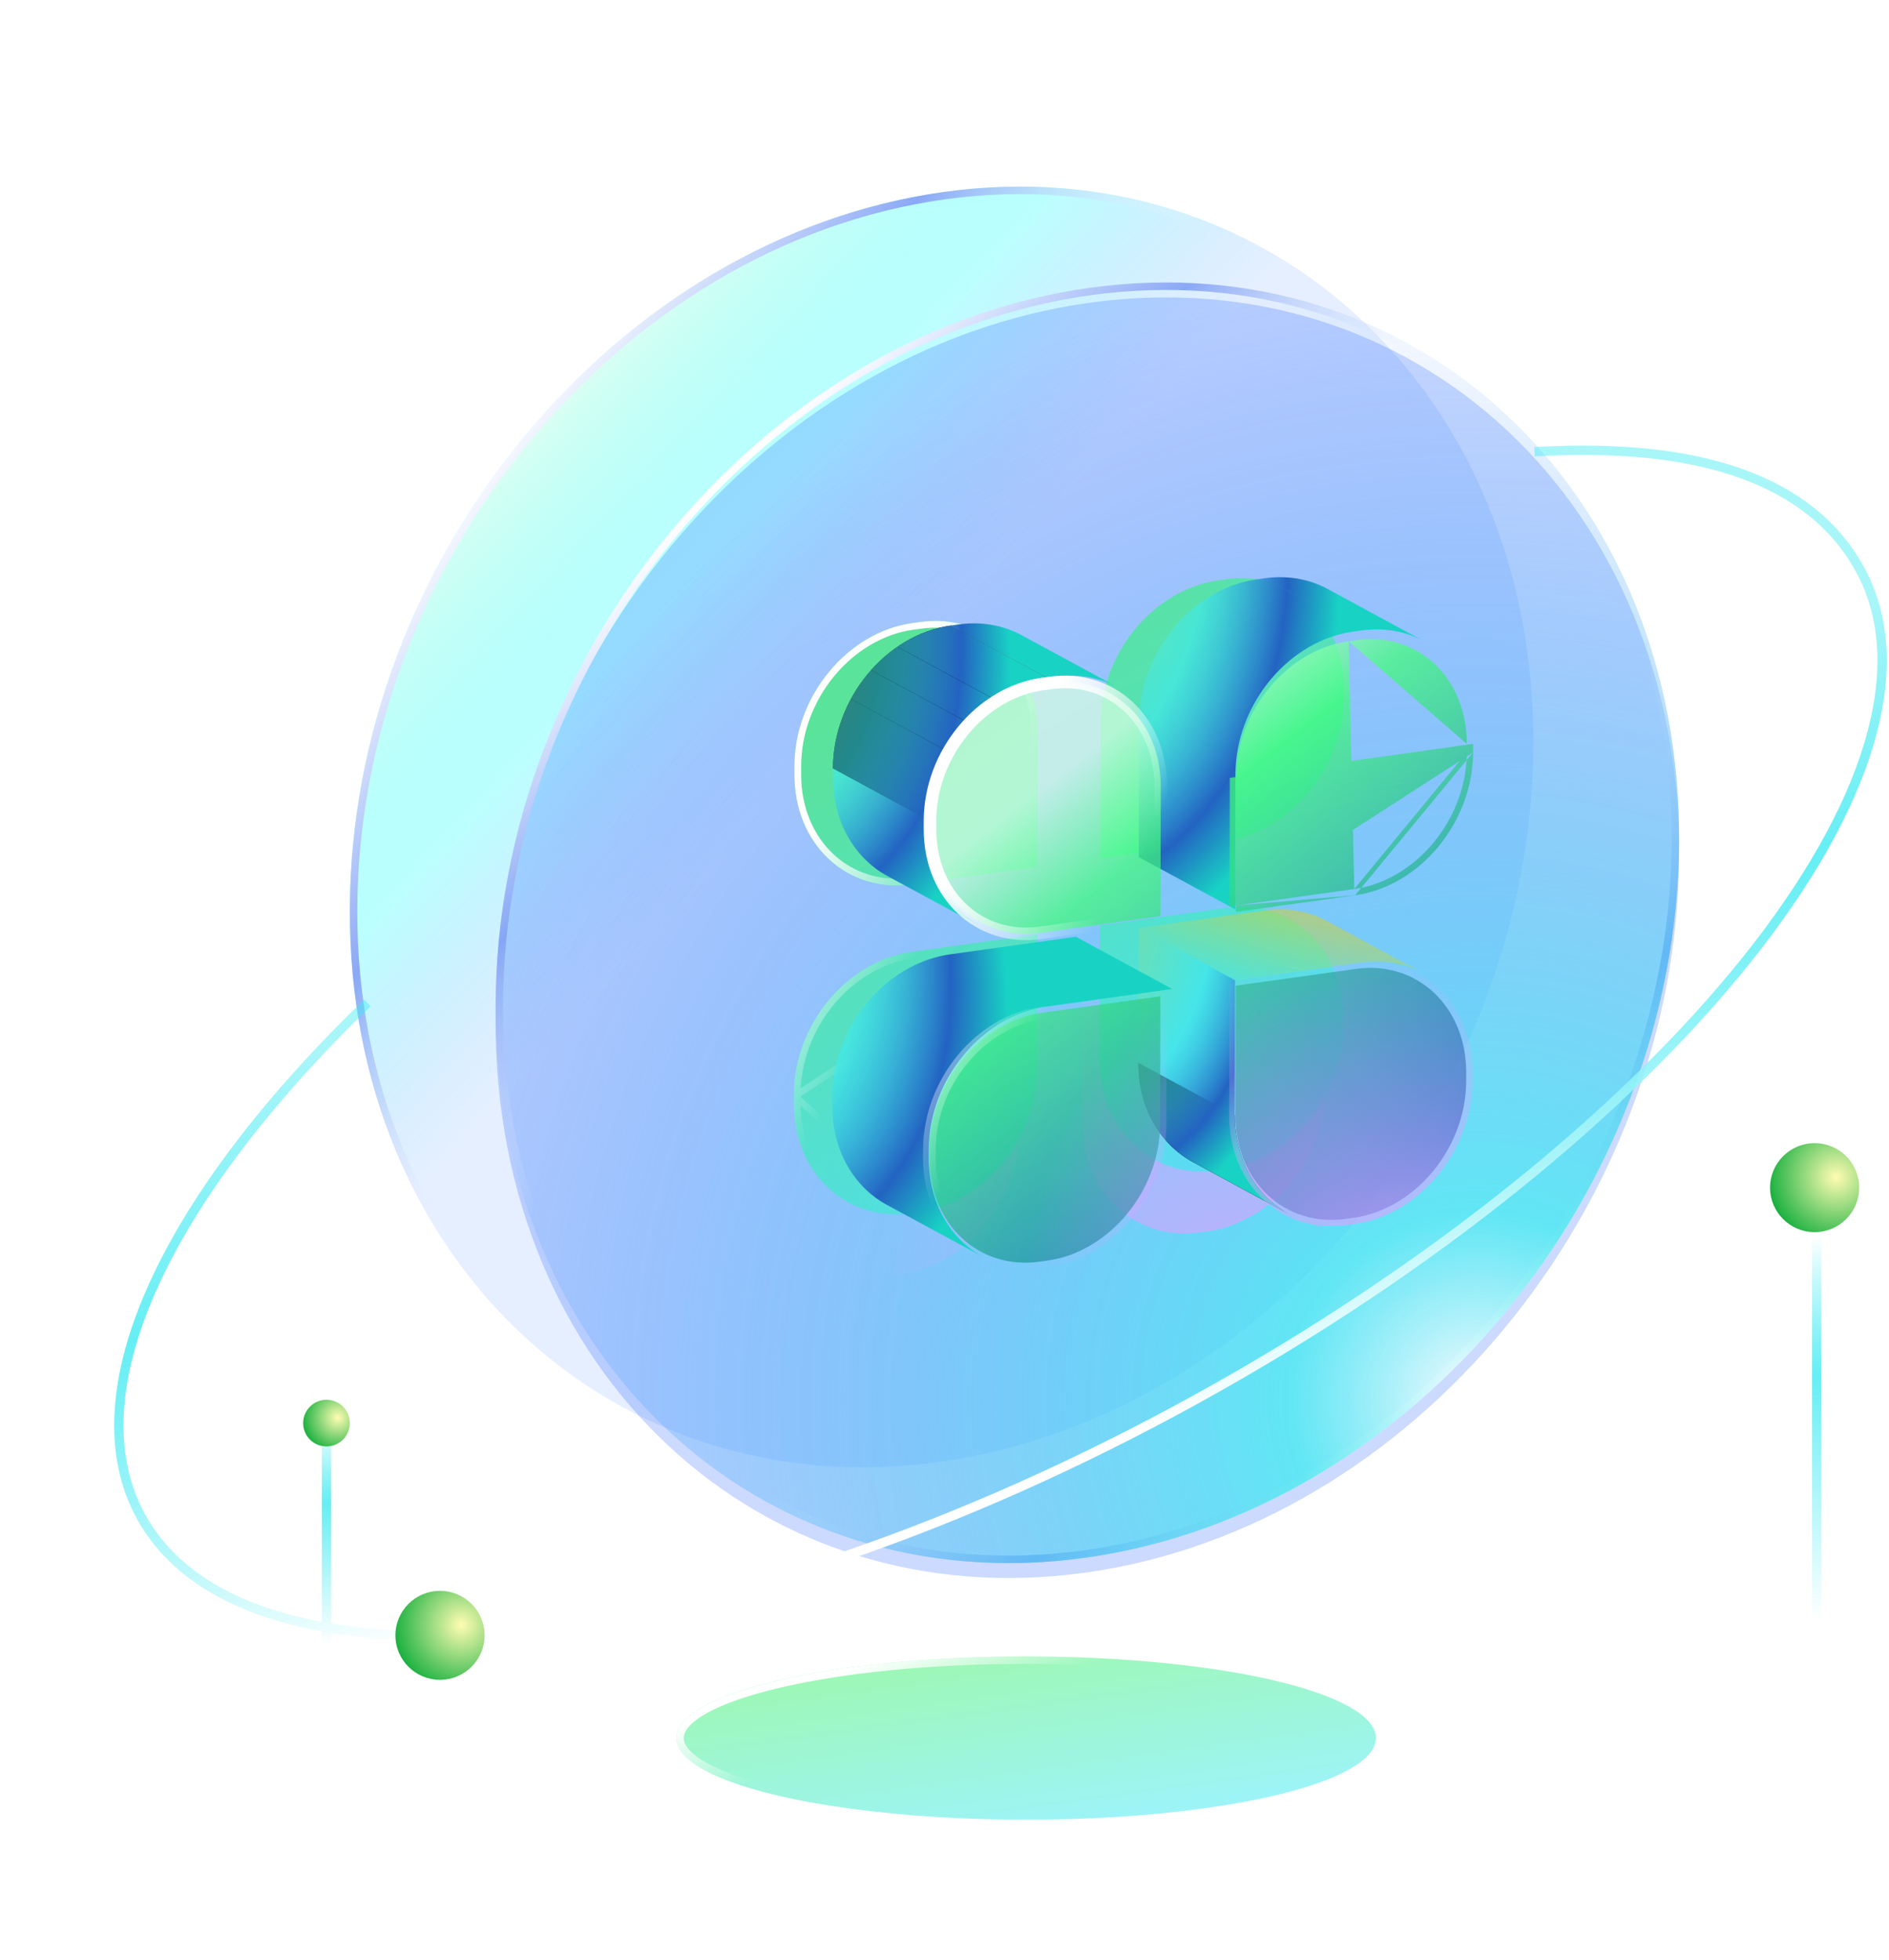 <svg width="81" height="84" viewBox="0 0 81 84" fill="none" xmlns="http://www.w3.org/2000/svg">
<g filter="url(#filter0_f_710_1437)">
<ellipse cx="44" cy="74.5" rx="15" ry="3.5" fill="url(#paint0_linear_710_1437)" fill-opacity="0.5"/>
<path d="M58.84 74.5C58.84 74.692 58.757 74.892 58.575 75.1C58.392 75.309 58.114 75.518 57.744 75.722C57.003 76.131 55.921 76.504 54.57 76.819C51.871 77.449 48.134 77.84 44 77.84C39.866 77.84 36.129 77.449 33.43 76.819C32.079 76.504 30.997 76.131 30.256 75.722C29.886 75.518 29.608 75.309 29.425 75.1C29.243 74.892 29.16 74.692 29.16 74.5C29.16 74.308 29.243 74.108 29.425 73.9C29.608 73.691 29.886 73.482 30.256 73.278C30.997 72.869 32.079 72.496 33.43 72.181C36.129 71.551 39.866 71.16 44 71.16C48.134 71.16 51.871 71.551 54.57 72.181C55.921 72.496 57.003 72.869 57.744 73.278C58.114 73.482 58.392 73.691 58.575 73.9C58.757 74.108 58.84 74.308 58.84 74.5Z" stroke="url(#paint1_linear_710_1437)" stroke-width="0.32"/>
</g>
<g filter="url(#filter1_b_710_1437)">
<path d="M40.438 8.234C54.458 6.272 65.792 16.873 65.75 31.899C65.708 46.924 54.332 60.697 40.312 62.659C26.292 64.621 14.958 54.02 15 38.994C15.042 23.969 26.418 10.195 40.438 8.234Z" fill="url(#paint2_linear_710_1437)"/>
</g>
<g filter="url(#filter2_i_710_1437)">
<path d="M40.438 8.234C54.458 6.272 65.792 16.873 65.75 31.899C65.708 46.924 54.332 60.697 40.312 62.659C26.292 64.621 14.958 54.02 15 38.994C15.042 23.969 26.418 10.195 40.438 8.234Z" fill="white" fill-opacity="0.01"/>
</g>
<path d="M40.46 8.392C54.373 6.446 65.632 16.959 65.59 31.898C65.548 46.852 54.224 60.551 40.29 62.501C26.377 64.447 15.118 53.934 15.16 38.995C15.202 24.041 26.526 10.342 40.46 8.392Z" stroke="url(#paint3_linear_710_1437)" stroke-width="0.32"/>
<g filter="url(#filter3_i_710_1437)">
<path d="M46.688 12.341C60.708 10.38 72.042 20.981 72 36.006C71.958 51.032 60.582 64.805 46.562 66.766C32.542 68.728 21.208 58.127 21.25 43.102C21.292 28.076 32.668 14.303 46.688 12.341Z" fill="#0047FF" fill-opacity="0.2"/>
</g>
<path d="M46.71 12.5C60.623 10.553 71.882 21.066 71.84 36.006C71.798 50.959 60.474 64.659 46.54 66.608C32.627 68.555 21.368 58.041 21.41 43.102C21.452 28.149 32.776 14.449 46.71 12.5Z" stroke="url(#paint4_linear_710_1437)" stroke-width="0.32"/>
<path d="M46.688 12.341C60.708 10.38 72.042 20.981 72 36.006C71.958 51.032 60.582 64.805 46.562 66.766C32.542 68.728 21.208 58.127 21.25 43.102C21.292 28.076 32.668 14.303 46.688 12.341Z" fill="url(#paint5_radial_710_1437)"/>
<g filter="url(#filter4_d_710_1437)">
<path d="M59.566 29.5C59.571 26.506 57.316 24.396 54.528 24.786L54.53 24.788L54.192 24.834C51.403 25.224 49.14 27.967 49.134 30.96L49.123 36.742L54.508 35.989C57.294 35.599 59.56 32.854 59.566 29.863V29.5Z" fill="url(#paint6_radial_710_1437)" shape-rendering="crispEdges"/>
<path d="M59.539 43.591C59.545 40.598 57.289 38.487 54.501 38.877L49.117 39.63L49.106 45.411C49.1 48.405 51.356 50.517 54.144 50.127L54.481 50.08C57.267 49.69 59.534 46.946 59.539 43.952V43.591Z" fill="url(#paint7_radial_710_1437)" shape-rendering="crispEdges"/>
<path d="M35.983 46.884C35.988 43.891 38.253 41.148 41.041 40.758L46.425 40.005L46.415 45.786C46.409 48.78 44.144 51.524 41.357 51.914L41.019 51.961C38.231 52.351 35.975 50.239 35.981 47.245V46.884H35.983Z" fill="url(#paint8_radial_710_1437)" shape-rendering="crispEdges"/>
<path d="M46.443 31.334C46.448 28.34 44.192 26.23 41.404 26.619V26.618L41.067 26.665C38.281 27.055 36.014 29.797 36.009 32.791V33.154C36.004 36.145 38.259 38.258 41.047 37.868L46.432 37.115L46.443 31.334Z" fill="url(#paint9_radial_710_1437)" shape-rendering="crispEdges"/>
</g>
<g filter="url(#filter5_f_710_1437)">
<path d="M57.622 29.542C57.628 26.548 55.372 24.438 52.584 24.828L52.586 24.829L52.248 24.876C49.459 25.266 47.196 28.009 47.19 31.002L47.179 36.783L52.564 36.031C55.35 35.641 57.617 32.896 57.622 29.905V29.542Z" fill="url(#paint10_linear_710_1437)" fill-opacity="0.7"/>
<path d="M57.596 43.633C57.601 40.64 55.345 38.529 52.557 38.919L47.173 39.672L47.162 45.453C47.157 48.447 49.412 50.559 52.2 50.169L52.538 50.122C55.323 49.732 57.59 46.988 57.596 43.994V43.633Z" fill="url(#paint11_linear_710_1437)" fill-opacity="0.7"/>
<path d="M34.039 46.926C34.044 43.933 36.309 41.19 39.097 40.8L44.482 40.047L44.471 45.828C44.465 48.822 42.2 51.566 39.413 51.956L39.075 52.003C36.288 52.393 34.032 50.281 34.037 47.287V46.926H34.039Z" fill="url(#paint12_linear_710_1437)" fill-opacity="0.7"/>
<path d="M44.499 31.375C44.504 28.382 42.248 26.271 39.461 26.661V26.66L39.123 26.706C36.337 27.096 34.071 29.839 34.065 32.833V33.195C34.06 36.187 36.316 38.3 39.103 37.91L44.488 37.157L44.499 31.375Z" fill="url(#paint13_linear_710_1437)" fill-opacity="0.7"/>
<path d="M57.478 29.542V29.541C57.483 26.677 55.371 24.666 52.746 24.953L52.606 24.972L52.268 25.019L57.478 29.542ZM57.478 29.542V29.904C57.473 32.831 55.252 35.509 52.544 35.888L47.324 36.618M57.478 29.542L47.324 36.618M47.324 36.618L47.334 31.003C47.34 28.074 49.556 25.398 52.268 25.019L47.324 36.618ZM57.452 43.633V43.633C57.457 40.717 55.268 38.685 52.578 39.062L47.317 39.797L47.306 45.453C47.301 48.37 49.489 50.403 52.18 50.026L52.18 50.026L52.518 49.979L57.452 43.633ZM57.452 43.633V43.994M57.452 43.633V43.994M34.183 47.07H34.181V47.287V47.287C34.176 50.204 36.364 52.237 39.055 51.86L39.055 51.86L39.393 51.813L34.183 47.07ZM34.183 47.07L34.183 46.926M34.183 47.07L34.183 46.926M34.183 46.926C34.188 43.998 36.407 41.322 39.117 40.943L44.337 40.213M34.183 46.926L44.337 40.213M44.337 40.213L44.327 45.828C44.321 48.757 42.103 51.434 39.393 51.813L44.337 40.213ZM57.452 43.994C57.446 46.923 55.226 49.6 52.518 49.979L57.452 43.994ZM34.209 32.833C34.215 29.904 36.435 27.228 39.143 26.849L39.317 26.825V26.827L39.481 26.804C42.171 26.428 44.36 28.459 44.355 31.375L44.344 37.031L39.083 37.767C36.392 38.143 34.204 36.11 34.209 33.196V33.195V32.833Z" stroke="url(#paint14_linear_710_1437)" stroke-width="0.288"/>
</g>
<path d="M55.291 52.051L51.155 49.812C49.745 49.048 48.81 47.487 48.814 45.557L52.95 47.795C52.946 49.724 53.881 51.287 55.291 52.051Z" fill="black"/>
<g filter="url(#filter6_b_710_1437)">
<path d="M52.949 47.797L52.959 42.016L48.824 39.777L48.813 45.558C48.81 47.486 49.744 49.048 51.155 49.811L55.291 52.05C53.88 51.287 52.945 49.723 52.949 47.797Z" fill="url(#paint15_radial_710_1437)"/>
</g>
<g filter="url(#filter7_b_710_1437)">
<path d="M58.349 41.264C58.962 41.177 59.55 41.213 60.094 41.352C60.359 41.419 60.614 41.51 60.855 41.625L56.91 39.487L56.756 39.406C56.676 39.367 56.596 39.331 56.513 39.297C56.334 39.223 56.148 39.161 55.958 39.113C55.687 39.044 55.406 39.001 55.116 38.985C54.823 38.969 54.521 38.982 54.213 39.025L48.829 39.778L52.965 42.017L58.349 41.264Z" fill="url(#paint16_radial_710_1437)"/>
</g>
<g filter="url(#filter8_b_710_1437)">
<path d="M56.931 25.247L60.914 27.406L60.928 27.414C60.815 27.358 60.7 27.307 60.581 27.261L60.37 27.186C60.286 27.16 60.202 27.136 60.115 27.113C59.627 26.99 59.1 26.947 58.555 27.003L58.37 27.025L58.033 27.073C57.633 27.128 57.243 27.232 56.873 27.377C56.779 27.414 56.686 27.453 56.594 27.496C56.581 27.501 56.571 27.508 56.559 27.514C56.272 27.647 55.998 27.804 55.736 27.985C55.523 28.131 55.321 28.291 55.128 28.463L54.933 28.646L54.765 28.814L54.611 28.981C54.536 29.065 54.463 29.152 54.393 29.24L54.246 29.431L54.157 29.555C54.084 29.66 54.014 29.767 53.946 29.876L53.878 29.988L53.747 30.218C53.6 30.489 53.473 30.772 53.364 31.063C53.115 31.738 52.975 32.459 52.975 33.196L52.965 38.979L48.829 36.74L48.839 30.959V30.941C48.843 30.293 48.951 29.655 49.148 29.052L49.227 28.824C49.498 28.089 49.901 27.409 50.402 26.825L50.474 26.742C50.792 26.384 51.148 26.064 51.532 25.792C51.814 25.593 52.111 25.419 52.42 25.274C52.886 25.056 53.384 24.904 53.895 24.834L54.233 24.787L58.213 26.94L54.234 24.786C54.458 24.755 54.678 24.739 54.893 24.74C55.071 24.74 55.245 24.75 55.417 24.77C55.556 24.787 55.694 24.81 55.831 24.84L55.979 24.875C56.162 24.92 56.34 24.979 56.512 25.048C56.602 25.085 56.691 25.125 56.779 25.167L56.809 25.183L56.931 25.247Z" fill="url(#paint17_radial_710_1437)"/>
</g>
<g filter="url(#filter9_b_710_1437)">
<path d="M40.746 40.906L46.131 40.153L50.268 42.392L44.884 43.145C44.852 43.149 44.819 43.154 44.788 43.159C44.309 43.235 43.846 43.381 43.41 43.586C43.328 43.624 43.244 43.665 43.163 43.707L43.043 43.773C42.887 43.86 42.735 43.955 42.589 44.057C42.351 44.22 42.124 44.402 41.909 44.6C41.576 44.908 41.274 45.254 41.01 45.629L40.875 45.828C40.778 45.978 40.685 46.133 40.598 46.292C40.451 46.562 40.324 46.846 40.215 47.136C39.967 47.812 39.826 48.532 39.826 49.269L39.824 49.63L39.829 49.874C39.836 50.043 39.85 50.209 39.871 50.371C39.887 50.501 39.908 50.629 39.932 50.754C39.99 51.036 40.07 51.307 40.168 51.565C40.201 51.65 40.236 51.735 40.273 51.817C40.682 52.721 41.343 53.44 42.168 53.886L38.032 51.647C36.619 50.883 35.685 49.32 35.688 47.392V47.03C35.688 46.734 35.711 46.441 35.753 46.152C35.805 45.801 35.888 45.457 35.998 45.124L36.076 44.896C36.652 43.334 37.824 42.021 39.27 41.346C39.29 41.338 39.309 41.329 39.328 41.32C39.56 41.215 39.8 41.126 40.044 41.056C40.051 41.054 40.056 41.052 40.063 41.05C40.287 40.986 40.514 40.938 40.746 40.906Z" fill="url(#paint18_radial_710_1437)"/>
</g>
<mask id="mask0_710_1437" style="mask-type:luminance" maskUnits="userSpaceOnUse" x="41" y="26" width="7" height="4">
<path d="M43.805 27.225L47.941 29.464C47.163 29.041 46.237 28.865 45.245 29.004L41.11 26.765C42.103 26.626 43.027 26.805 43.807 27.225H43.805Z" fill="white"/>
</mask>
<g mask="url(#mask0_710_1437)">
<path d="M47.789 29.386L43.653 27.148C43.705 27.173 43.756 27.2 43.807 27.227L47.943 29.466C47.892 29.439 47.841 29.412 47.789 29.386Z" fill="#464647"/>
</g>
<path d="M39.852 35.178L35.716 32.939C35.721 29.945 37.986 27.203 40.774 26.813L44.91 29.052C42.122 29.442 39.857 32.182 39.852 35.178Z" fill="black"/>
<g filter="url(#filter10_b_710_1437)">
<path d="M41.111 26.766C41.724 26.681 42.313 26.716 42.856 26.855C43.003 26.892 43.148 26.937 43.289 26.99C43.413 27.037 43.535 27.09 43.654 27.147L47.79 29.386C47.538 29.263 47.271 29.164 46.992 29.093C46.449 28.954 45.86 28.918 45.247 29.005L44.91 29.051L40.774 26.813L41.111 26.766Z" fill="url(#paint19_radial_710_1437)"/>
<path d="M39.852 35.539V35.178L35.716 32.938V33.3C35.713 35.227 36.647 36.789 38.058 37.553L42.193 39.791C40.782 39.027 39.849 37.466 39.852 35.539Z" fill="url(#paint20_radial_710_1437)"/>
<path d="M43.434 29.494L43.433 29.493C43.149 29.626 42.876 29.783 42.615 29.963L38.479 27.724C38.741 27.545 39.015 27.386 39.3 27.253L39.301 27.254C39.767 27.036 40.261 26.885 40.774 26.814L44.91 29.053C44.396 29.125 43.901 29.277 43.434 29.494Z" fill="url(#paint21_radial_710_1437)"/>
<path d="M38.478 27.724C38.265 27.871 38.062 28.031 37.868 28.205C37.687 28.367 37.514 28.541 37.353 28.723L41.489 30.962C41.652 30.777 41.823 30.606 42.004 30.443C42.198 30.27 42.401 30.109 42.614 29.963L38.478 27.724Z" fill="url(#paint22_radial_710_1437)"/>
<path d="M41.034 31.535L41.036 31.536C40.888 31.747 40.749 31.969 40.624 32.199L36.488 29.96C36.611 29.731 36.749 29.509 36.9 29.298L36.897 29.297C37.038 29.096 37.189 28.905 37.351 28.723L41.487 30.961C41.325 31.143 41.173 31.334 41.034 31.535Z" fill="url(#paint23_radial_710_1437)"/>
<path d="M36.487 29.959C36.34 30.23 36.211 30.513 36.104 30.804C35.855 31.479 35.716 32.202 35.716 32.938L39.852 35.178C39.852 34.441 39.992 33.718 40.24 33.043C40.349 32.752 40.476 32.469 40.623 32.198L36.487 29.959Z" fill="url(#paint24_radial_710_1437)"/>
</g>
<path d="M62.896 31.886V31.885C62.901 29.087 60.847 27.145 58.306 27.422L58.167 27.441L57.83 27.488L62.896 31.886ZM62.896 31.886V32.248M62.896 31.886L58.071 38.107M52.994 38.817L52.724 38.855L52.734 33.346L63.166 31.886V32.249M52.994 38.817L52.994 39.09L58.108 38.375M52.994 38.817L58.071 38.107M52.994 38.817L53.005 33.347V33.347C53.01 30.475 55.186 27.858 57.83 27.488L58.071 38.107M58.108 38.375C60.894 37.985 63.161 35.24 63.166 32.249M58.108 38.375L58.071 38.107M58.108 38.375L58.071 38.107L58.071 38.107M63.166 32.249L62.896 32.248M63.166 32.249H62.896V32.248M62.896 32.248C62.891 35.118 60.711 37.738 58.071 38.107M62.87 45.977V45.977V46.338C62.864 49.21 60.685 51.829 58.044 52.199L57.707 52.246L57.707 52.246C55.101 52.61 52.971 50.647 52.976 47.798L52.987 42.251L58.139 41.531L58.139 41.531C60.745 41.166 62.875 43.128 62.87 45.977ZM39.851 49.54H39.853L39.853 49.271C39.858 46.399 42.036 43.781 44.678 43.412L49.755 42.702L49.745 48.172C49.74 51.044 47.562 53.663 44.919 54.033L44.582 54.08L44.582 54.08C41.976 54.444 39.846 52.481 39.851 49.632V49.631V49.54ZM39.879 35.177C39.885 32.305 42.064 29.688 44.705 29.318L44.735 29.314V29.316L45.042 29.273C47.648 28.908 49.778 30.87 49.773 33.719C49.773 33.719 49.773 33.719 49.773 33.719L49.762 39.266L44.61 39.986L44.61 39.986C42.004 40.351 39.874 38.387 39.879 35.54V35.539V35.177Z" fill="url(#paint25_linear_710_1437)" fill-opacity="0.7" stroke="url(#paint26_linear_710_1437)" stroke-width="0.54"/>
<path d="M63.166 31.886C63.172 28.892 60.916 26.782 58.128 27.172L58.13 27.174L57.792 27.221C55.003 27.61 52.74 30.353 52.734 33.346L52.724 39.127L58.108 38.375C60.894 37.985 63.161 35.24 63.166 32.249V31.886Z" fill="url(#paint27_radial_710_1437)"/>
<path d="M63.14 45.977C63.145 42.984 60.889 40.873 58.102 41.263L52.717 42.016L52.706 47.797C52.701 50.791 54.957 52.903 57.744 52.513L58.082 52.466C60.868 52.076 63.134 49.332 63.14 46.338V45.977Z" fill="url(#paint28_radial_710_1437)"/>
<path d="M39.583 49.27C39.589 46.277 41.853 43.534 44.641 43.144L50.026 42.391L50.015 48.172C50.01 51.166 47.745 53.91 44.957 54.3L44.619 54.347C41.832 54.737 39.576 52.625 39.581 49.631V49.27H39.583Z" fill="url(#paint29_radial_710_1437)"/>
<path d="M50.043 33.72C50.048 30.726 47.792 28.616 45.005 29.006V29.004L44.667 29.051C41.882 29.441 39.615 32.183 39.609 35.177V35.539C39.604 38.531 41.86 40.644 44.647 40.254L50.032 39.501L50.043 33.72Z" fill="url(#paint30_radial_710_1437)"/>
<path d="M14 62V70.5" stroke="url(#paint31_linear_710_1437)" stroke-width="0.4"/>
<path d="M14 62C14.552 62 15 61.552 15 61C15 60.448 14.552 60 14 60C13.448 60 13 60.448 13 61C13 61.552 13.448 62 14 62Z" fill="url(#paint32_radial_710_1437)"/>
<path d="M65.8 19.362C72.885 18.947 77.639 20.57 79.747 24.393C84.393 32.82 71.662 48.746 51.312 59.965C30.962 71.185 10.699 73.448 6.053 65.021C3.099 59.663 7.169 51.274 15.756 42.99" stroke="url(#paint33_linear_710_1437)" stroke-width="0.4"/>
<path d="M18.867 72.004C19.922 72.004 20.778 71.15 20.778 70.097C20.778 69.044 19.922 68.19 18.867 68.19C17.812 68.19 16.956 69.044 16.956 70.097C16.956 71.15 17.812 72.004 18.867 72.004Z" fill="url(#paint34_radial_710_1437)"/>
<path d="M77.9 52V70" stroke="url(#paint35_linear_710_1437)" stroke-width="0.4"/>
<path d="M77.811 52.814C78.867 52.814 79.722 51.96 79.722 50.907C79.722 49.854 78.867 49 77.811 49C76.756 49 75.9 49.854 75.9 50.907C75.9 51.96 76.756 52.814 77.811 52.814Z" fill="url(#paint36_radial_710_1437)"/>
<defs>
<filter id="filter0_f_710_1437" x="23" y="65" width="42" height="19" filterUnits="userSpaceOnUse" color-interpolation-filters="sRGB">
<feFlood flood-opacity="0" result="BackgroundImageFix"/>
<feBlend mode="normal" in="SourceGraphic" in2="BackgroundImageFix" result="shape"/>
<feGaussianBlur stdDeviation="3" result="effect1_foregroundBlur_710_1437"/>
</filter>
<filter id="filter1_b_710_1437" x="13.72" y="6.72" width="53.31" height="57.453" filterUnits="userSpaceOnUse" color-interpolation-filters="sRGB">
<feFlood flood-opacity="0" result="BackgroundImageFix"/>
<feGaussianBlur in="BackgroundImageFix" stdDeviation="0.64"/>
<feComposite in2="SourceAlpha" operator="in" result="effect1_backgroundBlur_710_1437"/>
<feBlend mode="normal" in="SourceGraphic" in2="effect1_backgroundBlur_710_1437" result="shape"/>
</filter>
<filter id="filter2_i_710_1437" x="15" y="8" width="50.75" height="55.533" filterUnits="userSpaceOnUse" color-interpolation-filters="sRGB">
<feFlood flood-opacity="0" result="BackgroundImageFix"/>
<feBlend mode="normal" in="SourceGraphic" in2="BackgroundImageFix" result="shape"/>
<feColorMatrix in="SourceAlpha" type="matrix" values="0 0 0 0 0 0 0 0 0 0 0 0 0 0 0 0 0 0 127 0" result="hardAlpha"/>
<feOffset dy="0.64"/>
<feGaussianBlur stdDeviation="6.4"/>
<feComposite in2="hardAlpha" operator="arithmetic" k2="-1" k3="1"/>
<feColorMatrix type="matrix" values="0 0 0 0 0 0 0 0 0 0.76 0 0 0 0 1 0 0 0 0.25 0"/>
<feBlend mode="normal" in2="shape" result="effect1_innerShadow_710_1437"/>
</filter>
<filter id="filter3_i_710_1437" x="21.25" y="12.107" width="50.75" height="55.533" filterUnits="userSpaceOnUse" color-interpolation-filters="sRGB">
<feFlood flood-opacity="0" result="BackgroundImageFix"/>
<feBlend mode="normal" in="SourceGraphic" in2="BackgroundImageFix" result="shape"/>
<feColorMatrix in="SourceAlpha" type="matrix" values="0 0 0 0 0 0 0 0 0 0 0 0 0 0 0 0 0 0 127 0" result="hardAlpha"/>
<feOffset dy="0.64"/>
<feGaussianBlur stdDeviation="12"/>
<feComposite in2="hardAlpha" operator="arithmetic" k2="-1" k3="1"/>
<feColorMatrix type="matrix" values="0 0 0 0 0 0 0 0 0 0.76 0 0 0 0 1 0 0 0 0.4 0"/>
<feBlend mode="normal" in2="shape" result="effect1_innerShadow_710_1437"/>
</filter>
<filter id="filter4_d_710_1437" x="29.681" y="23.839" width="30.785" height="34.468" filterUnits="userSpaceOnUse" color-interpolation-filters="sRGB">
<feFlood flood-opacity="0" result="BackgroundImageFix"/>
<feColorMatrix in="SourceAlpha" type="matrix" values="0 0 0 0 0 0 0 0 0 0 0 0 0 0 0 0 0 0 127 0" result="hardAlpha"/>
<feOffset dx="-2.7" dy="2.7"/>
<feGaussianBlur stdDeviation="1.8"/>
<feComposite in2="hardAlpha" operator="out"/>
<feColorMatrix type="matrix" values="0 0 0 0 0.078 0 0 0 0 0.125 0 0 0 0 0.337 0 0 0 0.8 0"/>
<feBlend mode="normal" in2="BackgroundImageFix" result="effect1_dropShadow_710_1437"/>
<feBlend mode="normal" in="SourceGraphic" in2="effect1_dropShadow_710_1437" result="shape"/>
</filter>
<filter id="filter5_f_710_1437" x="28.637" y="19.381" width="34.385" height="38.068" filterUnits="userSpaceOnUse" color-interpolation-filters="sRGB">
<feFlood flood-opacity="0" result="BackgroundImageFix"/>
<feBlend mode="normal" in="SourceGraphic" in2="BackgroundImageFix" result="shape"/>
<feGaussianBlur stdDeviation="2.7" result="effect1_foregroundBlur_710_1437"/>
</filter>
<filter id="filter6_b_710_1437" x="47.661" y="38.625" width="8.782" height="14.577" filterUnits="userSpaceOnUse" color-interpolation-filters="sRGB">
<feFlood flood-opacity="0" result="BackgroundImageFix"/>
<feGaussianBlur in="BackgroundImageFix" stdDeviation="0.576"/>
<feComposite in2="SourceAlpha" operator="in" result="effect1_backgroundBlur_710_1437"/>
<feBlend mode="normal" in="SourceGraphic" in2="effect1_backgroundBlur_710_1437" result="shape"/>
</filter>
<filter id="filter7_b_710_1437" x="47.677" y="37.827" width="14.33" height="5.342" filterUnits="userSpaceOnUse" color-interpolation-filters="sRGB">
<feFlood flood-opacity="0" result="BackgroundImageFix"/>
<feGaussianBlur in="BackgroundImageFix" stdDeviation="0.576"/>
<feComposite in2="SourceAlpha" operator="in" result="effect1_backgroundBlur_710_1437"/>
<feBlend mode="normal" in="SourceGraphic" in2="effect1_backgroundBlur_710_1437" result="shape"/>
</filter>
<filter id="filter8_b_710_1437" x="47.677" y="23.588" width="14.404" height="16.543" filterUnits="userSpaceOnUse" color-interpolation-filters="sRGB">
<feFlood flood-opacity="0" result="BackgroundImageFix"/>
<feGaussianBlur in="BackgroundImageFix" stdDeviation="0.576"/>
<feComposite in2="SourceAlpha" operator="in" result="effect1_backgroundBlur_710_1437"/>
<feBlend mode="normal" in="SourceGraphic" in2="effect1_backgroundBlur_710_1437" result="shape"/>
</filter>
<filter id="filter9_b_710_1437" x="34.536" y="39.001" width="16.884" height="16.037" filterUnits="userSpaceOnUse" color-interpolation-filters="sRGB">
<feFlood flood-opacity="0" result="BackgroundImageFix"/>
<feGaussianBlur in="BackgroundImageFix" stdDeviation="0.576"/>
<feComposite in2="SourceAlpha" operator="in" result="effect1_backgroundBlur_710_1437"/>
<feBlend mode="normal" in="SourceGraphic" in2="effect1_backgroundBlur_710_1437" result="shape"/>
</filter>
<filter id="filter10_b_710_1437" x="34.564" y="25.568" width="14.377" height="15.375" filterUnits="userSpaceOnUse" color-interpolation-filters="sRGB">
<feFlood flood-opacity="0" result="BackgroundImageFix"/>
<feGaussianBlur in="BackgroundImageFix" stdDeviation="0.576"/>
<feComposite in2="SourceAlpha" operator="in" result="effect1_backgroundBlur_710_1437"/>
<feBlend mode="normal" in="SourceGraphic" in2="effect1_backgroundBlur_710_1437" result="shape"/>
</filter>
<linearGradient id="paint0_linear_710_1437" x1="51.396" y1="77.473" x2="50.351" y2="69.864" gradientUnits="userSpaceOnUse">
<stop stop-color="#3CEAF1"/>
<stop offset="1" stop-color="#3CF16F"/>
</linearGradient>
<linearGradient id="paint1_linear_710_1437" x1="40.174" y1="70.234" x2="41.22" y2="73.237" gradientUnits="userSpaceOnUse">
<stop stop-color="white"/>
<stop offset="1" stop-color="white" stop-opacity="0"/>
</linearGradient>
<linearGradient id="paint2_linear_710_1437" x1="24.5" y1="15.5" x2="40.045" y2="30" gradientUnits="userSpaceOnUse">
<stop stop-color="#CEFFE5" stop-opacity="0.6"/>
<stop offset="0.475" stop-color="#00FFFF" stop-opacity="0.27"/>
<stop offset="0.914" stop-color="#0066FF" stop-opacity="0.1"/>
</linearGradient>
<linearGradient id="paint3_linear_710_1437" x1="15.157" y1="27.356" x2="60.559" y2="60.21" gradientUnits="userSpaceOnUse">
<stop stop-color="white"/>
<stop offset="0.153" stop-color="#8AA8F5"/>
<stop offset="0.336" stop-color="white" stop-opacity="0"/>
<stop offset="0.64" stop-color="white" stop-opacity="0"/>
<stop offset="0.839" stop-color="#8AA8F5" stop-opacity="0"/>
<stop offset="1" stop-color="white" stop-opacity="0"/>
</linearGradient>
<linearGradient id="paint4_linear_710_1437" x1="22.091" y1="29.045" x2="57.225" y2="65.806" gradientUnits="userSpaceOnUse">
<stop stop-color="white"/>
<stop offset="0.153" stop-color="#8AA8F5"/>
<stop offset="0.336" stop-color="white" stop-opacity="0"/>
<stop offset="0.64" stop-color="white" stop-opacity="0"/>
<stop offset="0.839" stop-color="#8AA8F5"/>
<stop offset="1" stop-color="white"/>
</linearGradient>
<radialGradient id="paint5_radial_710_1437" cx="0" cy="0" r="1" gradientUnits="userSpaceOnUse" gradientTransform="translate(63.14 59.962) rotate(-128.256) scale(48.587 48.91)">
<stop stop-color="white" stop-opacity="0.89"/>
<stop offset="0.165" stop-color="#3CEAF1" stop-opacity="0.744"/>
<stop offset="1" stop-color="#3C7DFA" stop-opacity="0"/>
</radialGradient>
<radialGradient id="paint6_radial_710_1437" cx="0" cy="0" r="1" gradientUnits="userSpaceOnUse" gradientTransform="translate(57.11 55.937) rotate(-114.407) scale(19.065 16.397)">
<stop stop-color="#DCA3FF"/>
<stop offset="1" stop-color="#DCA3FF" stop-opacity="0"/>
</radialGradient>
<radialGradient id="paint7_radial_710_1437" cx="0" cy="0" r="1" gradientUnits="userSpaceOnUse" gradientTransform="translate(57.11 55.937) rotate(-114.407) scale(19.065 16.397)">
<stop stop-color="#DCA3FF"/>
<stop offset="1" stop-color="#DCA3FF" stop-opacity="0"/>
</radialGradient>
<radialGradient id="paint8_radial_710_1437" cx="0" cy="0" r="1" gradientUnits="userSpaceOnUse" gradientTransform="translate(57.11 55.937) rotate(-114.407) scale(19.065 16.397)">
<stop stop-color="#DCA3FF"/>
<stop offset="1" stop-color="#DCA3FF" stop-opacity="0"/>
</radialGradient>
<radialGradient id="paint9_radial_710_1437" cx="0" cy="0" r="1" gradientUnits="userSpaceOnUse" gradientTransform="translate(57.11 55.937) rotate(-114.407) scale(19.065 16.397)">
<stop stop-color="#DCA3FF"/>
<stop offset="1" stop-color="#DCA3FF" stop-opacity="0"/>
</radialGradient>
<linearGradient id="paint10_linear_710_1437" x1="51.644" y1="49.996" x2="37.6" y2="29.348" gradientUnits="userSpaceOnUse">
<stop stop-color="#3CEAF1"/>
<stop offset="1" stop-color="#3CF16F"/>
</linearGradient>
<linearGradient id="paint11_linear_710_1437" x1="51.644" y1="49.996" x2="37.6" y2="29.348" gradientUnits="userSpaceOnUse">
<stop stop-color="#3CEAF1"/>
<stop offset="1" stop-color="#3CF16F"/>
</linearGradient>
<linearGradient id="paint12_linear_710_1437" x1="51.644" y1="49.996" x2="37.6" y2="29.348" gradientUnits="userSpaceOnUse">
<stop stop-color="#3CEAF1"/>
<stop offset="1" stop-color="#3CF16F"/>
</linearGradient>
<linearGradient id="paint13_linear_710_1437" x1="51.644" y1="49.996" x2="37.6" y2="29.348" gradientUnits="userSpaceOnUse">
<stop stop-color="#3CEAF1"/>
<stop offset="1" stop-color="#3CF16F"/>
</linearGradient>
<linearGradient id="paint14_linear_710_1437" x1="42.822" y1="21.797" x2="48.513" y2="25.096" gradientUnits="userSpaceOnUse">
<stop stop-color="white"/>
<stop offset="1" stop-color="white" stop-opacity="0"/>
</linearGradient>
<radialGradient id="paint15_radial_710_1437" cx="0" cy="0" r="1" gradientUnits="userSpaceOnUse" gradientTransform="translate(38.237 28.583) rotate(62.015) scale(26.043 13.766)">
<stop offset="0.333" stop-color="#FFC700" stop-opacity="0.54"/>
<stop offset="0.802" stop-color="#3CEAF1" stop-opacity="0.58"/>
<stop offset="0.922" stop-color="#2363C2"/>
<stop offset="1" stop-color="#18D3C4"/>
</radialGradient>
<radialGradient id="paint16_radial_710_1437" cx="0" cy="0" r="1" gradientUnits="userSpaceOnUse" gradientTransform="translate(57.85 34.447) rotate(103.569) scale(11.542 31.793)">
<stop offset="0.333" stop-color="#FFC700" stop-opacity="0.54"/>
<stop offset="0.802" stop-color="#3CEAF1" stop-opacity="0.58"/>
<stop offset="0.922" stop-color="#2363C2"/>
<stop offset="1" stop-color="#18D3C4"/>
</radialGradient>
<radialGradient id="paint17_radial_710_1437" cx="0" cy="0" r="1" gradientUnits="userSpaceOnUse" gradientTransform="translate(29.075 11.753) rotate(49.453) scale(35.112 22.125)">
<stop offset="0.333" stop-color="#FFC700" stop-opacity="0.54"/>
<stop offset="0.802" stop-color="#3CEAF1" stop-opacity="0.58"/>
<stop offset="0.922" stop-color="#2363C2"/>
<stop offset="1" stop-color="#18D3C4"/>
</radialGradient>
<radialGradient id="paint18_radial_710_1437" cx="0" cy="0" r="1" gradientUnits="userSpaceOnUse" gradientTransform="translate(11.885 27.629) rotate(42.751) scale(37.938 21.131)">
<stop offset="0.333" stop-color="#FFC700" stop-opacity="0.54"/>
<stop offset="0.802" stop-color="#3CEAF1" stop-opacity="0.58"/>
<stop offset="0.922" stop-color="#2363C2"/>
<stop offset="1" stop-color="#18D3C4"/>
</radialGradient>
<radialGradient id="paint19_radial_710_1437" cx="0" cy="0" r="1" gradientUnits="userSpaceOnUse" gradientTransform="translate(16.005 14.799) rotate(45.848) scale(33.821 19.367)">
<stop offset="0.333" stop-color="#FFC700" stop-opacity="0.54"/>
<stop offset="0.802" stop-color="#3CEAF1" stop-opacity="0.58"/>
<stop offset="0.922" stop-color="#2363C2"/>
<stop offset="1" stop-color="#18D3C4"/>
</radialGradient>
<radialGradient id="paint20_radial_710_1437" cx="0" cy="0" r="1" gradientUnits="userSpaceOnUse" gradientTransform="translate(16.005 14.799) rotate(45.848) scale(33.821 19.367)">
<stop offset="0.333" stop-color="#FFC700" stop-opacity="0.54"/>
<stop offset="0.802" stop-color="#3CEAF1" stop-opacity="0.58"/>
<stop offset="0.922" stop-color="#2363C2"/>
<stop offset="1" stop-color="#18D3C4"/>
</radialGradient>
<radialGradient id="paint21_radial_710_1437" cx="0" cy="0" r="1" gradientUnits="userSpaceOnUse" gradientTransform="translate(16.005 14.799) rotate(45.848) scale(33.821 19.367)">
<stop offset="0.333" stop-color="#FFC700" stop-opacity="0.54"/>
<stop offset="0.802" stop-color="#3CEAF1" stop-opacity="0.58"/>
<stop offset="0.922" stop-color="#2363C2"/>
<stop offset="1" stop-color="#18D3C4"/>
</radialGradient>
<radialGradient id="paint22_radial_710_1437" cx="0" cy="0" r="1" gradientUnits="userSpaceOnUse" gradientTransform="translate(16.005 14.799) rotate(45.848) scale(33.821 19.367)">
<stop offset="0.333" stop-color="#FFC700" stop-opacity="0.54"/>
<stop offset="0.802" stop-color="#3CEAF1" stop-opacity="0.58"/>
<stop offset="0.922" stop-color="#2363C2"/>
<stop offset="1" stop-color="#18D3C4"/>
</radialGradient>
<radialGradient id="paint23_radial_710_1437" cx="0" cy="0" r="1" gradientUnits="userSpaceOnUse" gradientTransform="translate(16.005 14.799) rotate(45.848) scale(33.821 19.367)">
<stop offset="0.333" stop-color="#FFC700" stop-opacity="0.54"/>
<stop offset="0.802" stop-color="#3CEAF1" stop-opacity="0.58"/>
<stop offset="0.922" stop-color="#2363C2"/>
<stop offset="1" stop-color="#18D3C4"/>
</radialGradient>
<radialGradient id="paint24_radial_710_1437" cx="0" cy="0" r="1" gradientUnits="userSpaceOnUse" gradientTransform="translate(16.005 14.799) rotate(45.848) scale(33.821 19.367)">
<stop offset="0.333" stop-color="#FFC700" stop-opacity="0.54"/>
<stop offset="0.802" stop-color="#3CEAF1" stop-opacity="0.58"/>
<stop offset="0.922" stop-color="#2363C2"/>
<stop offset="1" stop-color="#18D3C4"/>
</radialGradient>
<linearGradient id="paint25_linear_710_1437" x1="57.188" y1="52.341" x2="43.492" y2="34.708" gradientUnits="userSpaceOnUse">
<stop stop-color="#0051AF"/>
<stop offset="0.782" stop-color="#42FF77"/>
<stop offset="1" stop-color="#D9FFE3"/>
</linearGradient>
<linearGradient id="paint26_linear_710_1437" x1="48.366" y1="24.141" x2="54.057" y2="27.44" gradientUnits="userSpaceOnUse">
<stop stop-color="white"/>
<stop offset="1" stop-color="white" stop-opacity="0"/>
</linearGradient>
<radialGradient id="paint27_radial_710_1437" cx="0" cy="0" r="1" gradientUnits="userSpaceOnUse" gradientTransform="translate(60.71 58.323) rotate(-114.407) scale(19.065 16.397)">
<stop stop-color="#DCA3FF"/>
<stop offset="1" stop-color="#DCA3FF" stop-opacity="0"/>
</radialGradient>
<radialGradient id="paint28_radial_710_1437" cx="0" cy="0" r="1" gradientUnits="userSpaceOnUse" gradientTransform="translate(60.71 58.323) rotate(-114.407) scale(19.065 16.397)">
<stop stop-color="#DCA3FF"/>
<stop offset="1" stop-color="#DCA3FF" stop-opacity="0"/>
</radialGradient>
<radialGradient id="paint29_radial_710_1437" cx="0" cy="0" r="1" gradientUnits="userSpaceOnUse" gradientTransform="translate(60.71 58.323) rotate(-114.407) scale(19.065 16.397)">
<stop stop-color="#DCA3FF"/>
<stop offset="1" stop-color="#DCA3FF" stop-opacity="0"/>
</radialGradient>
<radialGradient id="paint30_radial_710_1437" cx="0" cy="0" r="1" gradientUnits="userSpaceOnUse" gradientTransform="translate(60.71 58.323) rotate(-114.407) scale(19.065 16.397)">
<stop stop-color="#DCA3FF"/>
<stop offset="1" stop-color="#DCA3FF" stop-opacity="0"/>
</radialGradient>
<linearGradient id="paint31_linear_710_1437" x1="12" y1="61" x2="12" y2="70.5" gradientUnits="userSpaceOnUse">
<stop stop-color="white"/>
<stop offset="0.363" stop-color="#3CEAF1" stop-opacity="0.79"/>
<stop offset="1" stop-color="#3CEAF1" stop-opacity="0"/>
</linearGradient>
<radialGradient id="paint32_radial_710_1437" cx="0" cy="0" r="1" gradientUnits="userSpaceOnUse" gradientTransform="translate(14.478 60.765) rotate(129.747) scale(1.637 1.636)">
<stop stop-color="#FFFCB3"/>
<stop offset="1" stop-color="#09AB37"/>
</radialGradient>
<linearGradient id="paint33_linear_710_1437" x1="56.449" y1="59.251" x2="49.4" y2="34.752" gradientUnits="userSpaceOnUse">
<stop stop-color="white"/>
<stop offset="0.618" stop-color="#3CEAF1" stop-opacity="0.79"/>
<stop offset="1" stop-color="#3CEAF1" stop-opacity="0.44"/>
</linearGradient>
<radialGradient id="paint34_radial_710_1437" cx="0" cy="0" r="1" gradientUnits="userSpaceOnUse" gradientTransform="translate(19.781 69.65) rotate(129.806) scale(3.124 3.123)">
<stop stop-color="#FFFCB3"/>
<stop offset="1" stop-color="#09AB37"/>
</radialGradient>
<linearGradient id="paint35_linear_710_1437" x1="75.9" y1="53" x2="75.9" y2="69.5" gradientUnits="userSpaceOnUse">
<stop stop-color="white"/>
<stop offset="0.363" stop-color="#3CEAF1" stop-opacity="0.79"/>
<stop offset="1" stop-color="#3CEAF1" stop-opacity="0"/>
</linearGradient>
<radialGradient id="paint36_radial_710_1437" cx="0" cy="0" r="1" gradientUnits="userSpaceOnUse" gradientTransform="translate(78.725 50.459) rotate(129.806) scale(3.124 3.123)">
<stop stop-color="#FFFCB3"/>
<stop offset="1" stop-color="#09AB37"/>
</radialGradient>
</defs>
</svg>
